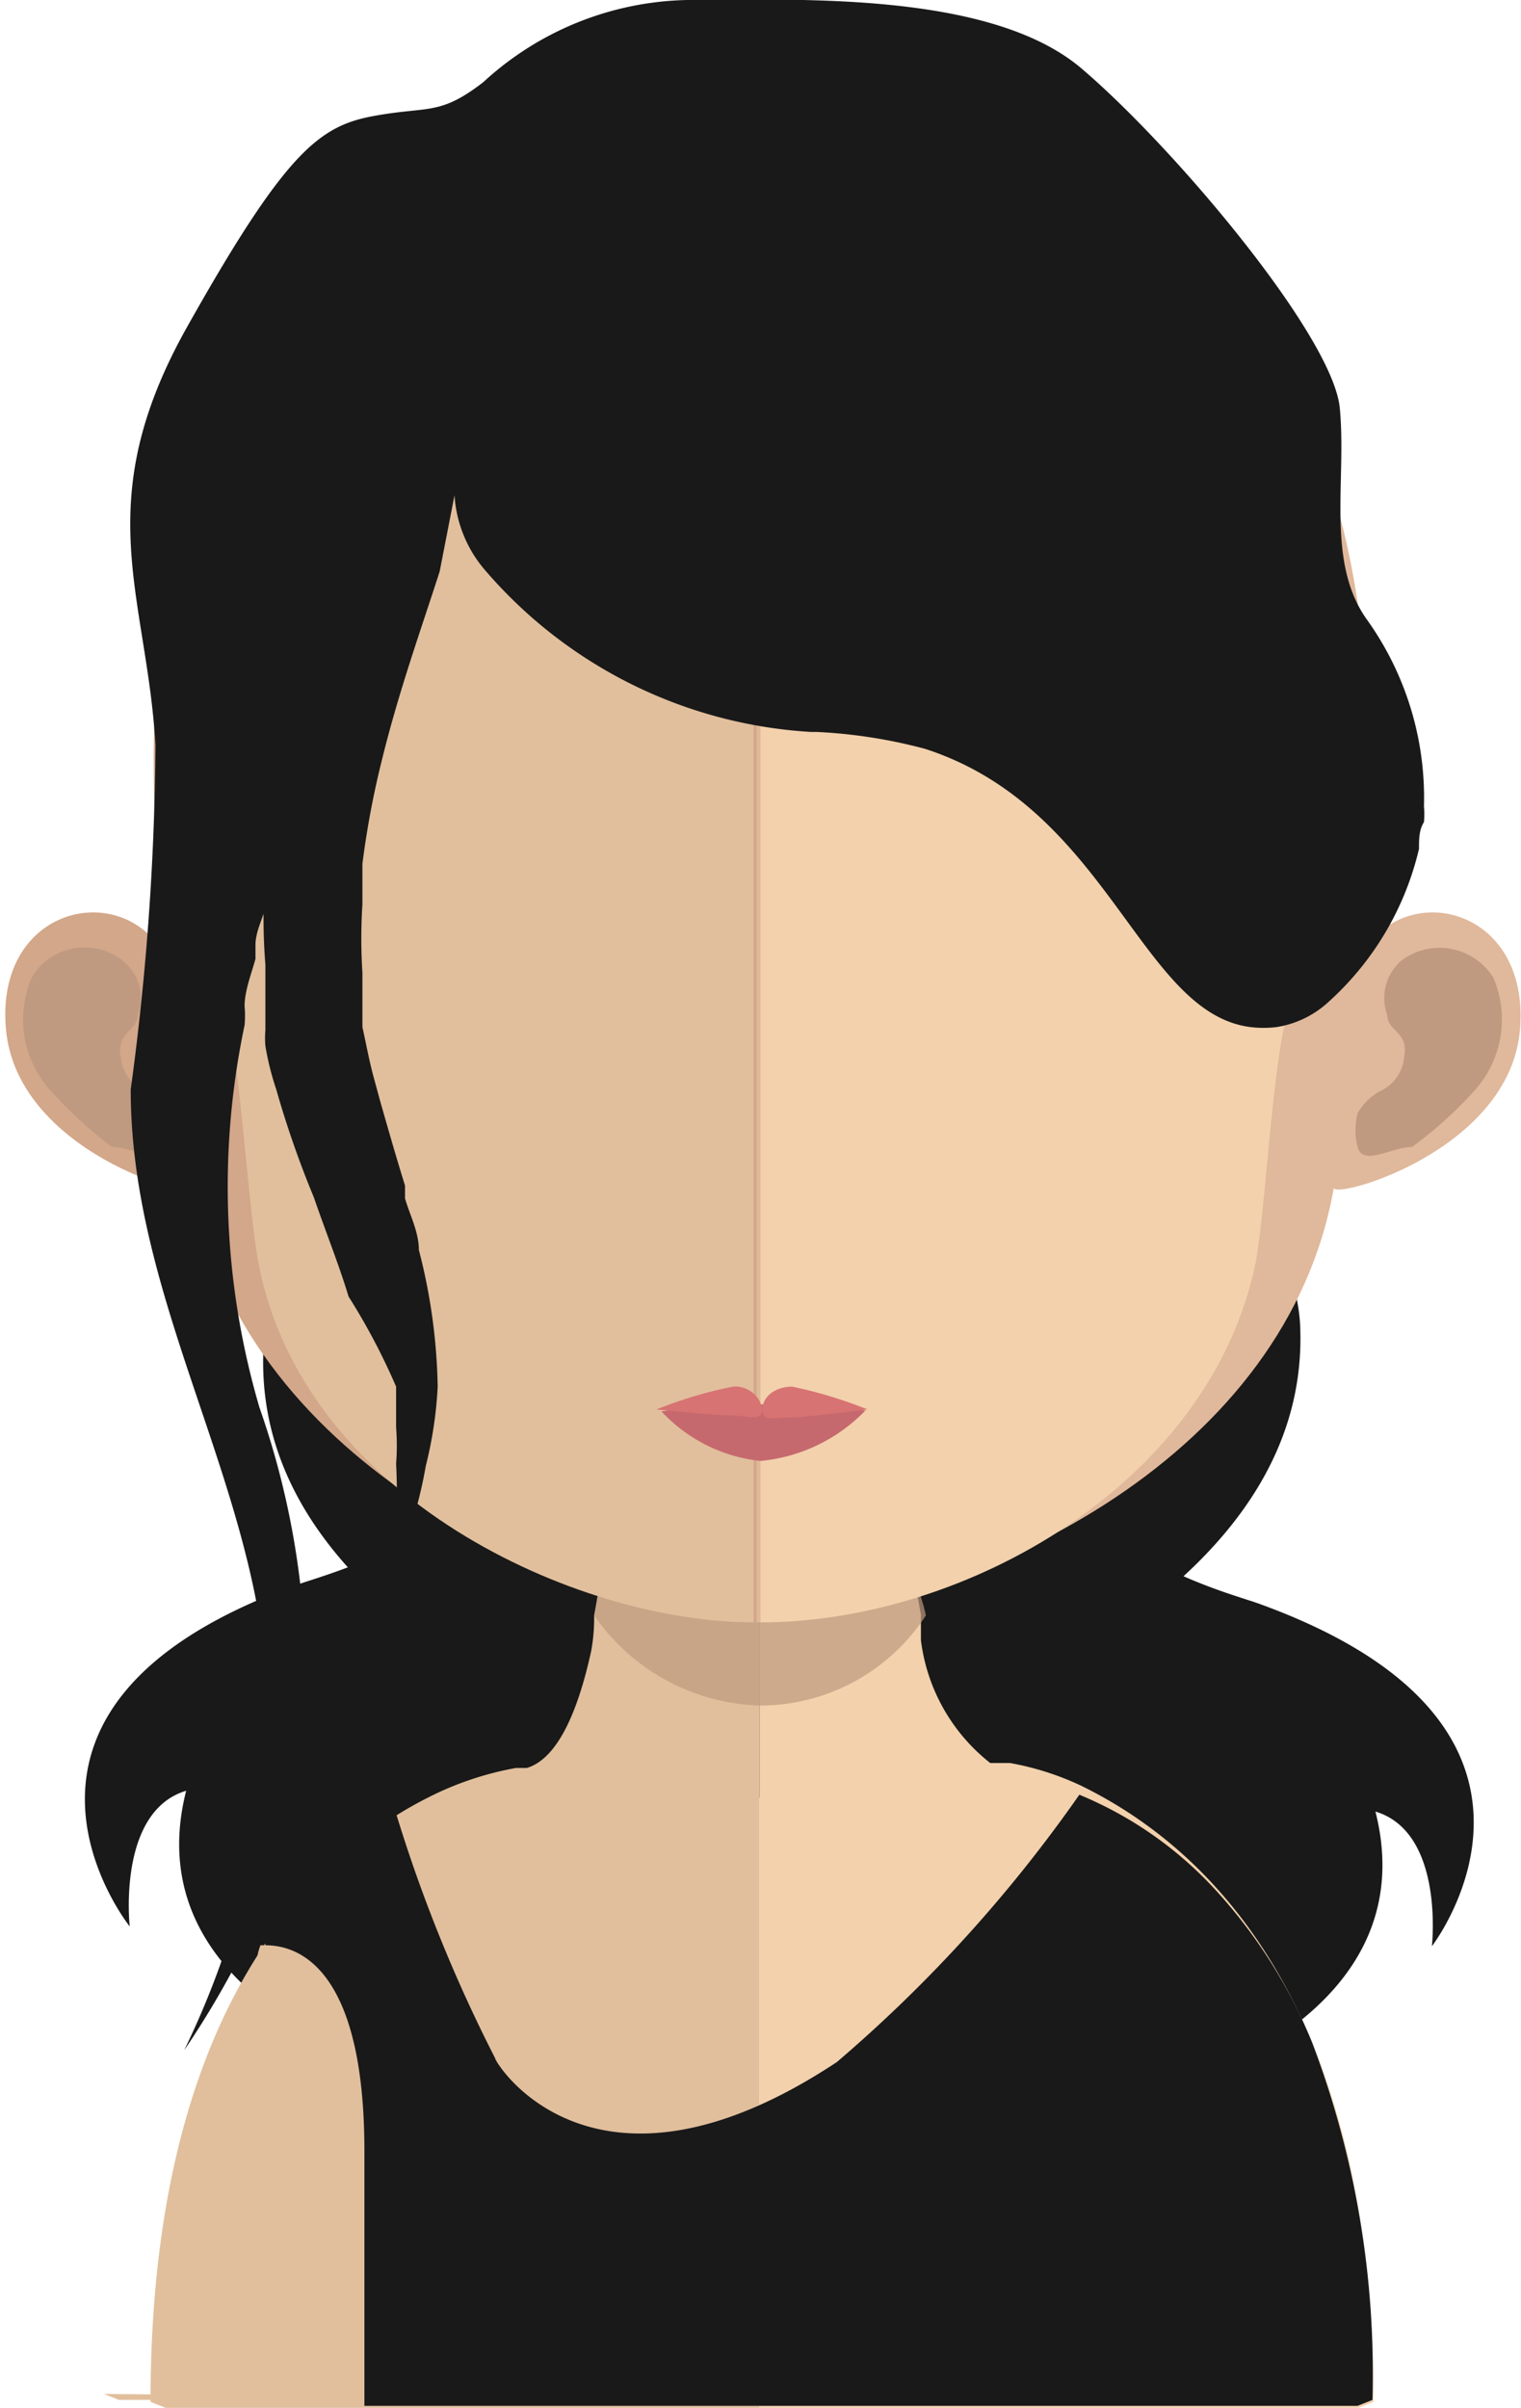 <svg xmlns="http://www.w3.org/2000/svg" viewBox="0 0 15.36 24.31"><defs><style>.cls-1{fill:#191919;}.cls-2{fill:#e1bf9c;}.cls-3{fill:#f2d1ac;}.cls-4,.cls-6{fill:#c09a80;}.cls-4{opacity:0.7;}.cls-5{fill:#d3a789;}.cls-7{fill:#e0b89b;}.cls-8{fill:#c6696e;}.cls-9{fill:#d87373;}.cls-10{fill:none;}</style></defs><g id="Layer_2" data-name="Layer 2"><g id="avatars"><g id="row-01"><g id="avatar-01-13"><path class="cls-1" d="M9.79,7.05a12.69,12.69,0,0,0,1.09,2.79c.54,1,2.19,2.22,2.25,3.55.12,2.85-3.92,4.21-5.55,4.69S5.4,19,5.22,19.73a3.83,3.83,0,0,0,0,1.47,7.07,7.07,0,0,1-1.76-1.33,1.57,1.57,0,0,1,.08-2.08s.34.29-.06.95-.4,1.23-.26,1.4l.66.71s-2.52-.72-2-2.77c.08-.35.31-.09,0,0-.7.21-.57,1.37-.57,1.37S-.46,17.24,3,16c.33-.12,2.11-.56,2.3-2,.1-.82-.5-.89-.61-1.89-.14-1.29,1.71-1,2.42-2.23.14-.24-.53-.37,0-1S8,8.13,8.92,7.68,9.79,7.05,9.79,7.05Z"/><path class="cls-1" d="M6,7.29a13.21,13.21,0,0,1-1.09,2.79c-.54,1-2.19,2.22-2.25,3.55-.12,2.85,3.92,4.2,5.55,4.69s2.17.53,2.35,1.24a6.17,6.17,0,0,1,0,1.87,7,7,0,0,0,1.76-1.32A1.57,1.57,0,0,0,12.23,18s-.34.29.06.94.4,1.24.25,1.41-.65.7-.65.7,2.52-.71,2-2.76c-.08-.35-.31-.09,0,0,.7.21.57,1.36.57,1.36s1.71-2.21-1.75-3.46c-.33-.12-2.12-.56-2.3-2-.1-.82.5-.89.61-1.89.14-1.29-1.71-1-2.42-2.24-.14-.23.53-.36,0-1s-.89-.7-1.81-1.15S6,7.29,6,7.29Z"/><path class="cls-2" d="M7.39,24.23H1.2l-.15-.06"/><path class="cls-3" d="M13.76,24.17l-.15.06H7.39"/><path class="cls-2" d="M7.67,13.22V24.31h-6l-.15-.06c0-4.05,1.71-5.55,2.8-6.1a3.19,3.19,0,0,1,.89-.3h.11c.3-.09.51-.54.65-1.18A1.82,1.82,0,0,0,6,16.31a6.17,6.17,0,0,0,.09-.64c0-.13,0-.27,0-.41,0-.68.07-1.42.07-2.12C6.2,13.14,7,13.22,7.67,13.22Z"/><path class="cls-3" d="M13.87,24.25l-.15.06H7.67V13.22h0c.66,0,1.47-.08,1.47-.08,0,.69,0,1.43.07,2.1,0,.14,0,.27,0,.4s.05.46.09.66h0c0,.09,0,.18,0,.26A1.87,1.87,0,0,0,10,17.8l.06,0,.14,0a2.86,2.86,0,0,1,.72.23C12,18.56,13.87,20,13.87,24.25Z"/><path class="cls-4" d="M9.35,16.31h0a2,2,0,0,1-1.67.91h0A2.11,2.11,0,0,1,6,16.31a5.8,5.8,0,0,0,.09-.64c0-.13,0-.27,0-.41a6.57,6.57,0,0,0,1.52.2h0a5.92,5.92,0,0,0,1.55-.22c0,.14,0,.28,0,.41S9.31,16.1,9.35,16.31Z"/><path class="cls-5" d="M7.66,1.29c-6.29,0-6.33,5.05-6,8.35-.43-.77-1.71-.49-1.6.75s1.9,1.73,1.88,1.6c.51,2.69,3.48,4.18,5.77,4.39h0V1.29Z"/><path class="cls-6" d="M.32,9.87a.62.62,0,0,1,.92-.17.48.48,0,0,1,.15.55c0,.16-.22.17-.17.42a.42.42,0,0,0,.25.35.58.58,0,0,1,.22.22.68.68,0,0,1,0,.34c-.05.2-.35,0-.56,0A4.49,4.49,0,0,1,.5,11,1.07,1.07,0,0,1,.32,9.87Z"/><path class="cls-7" d="M7.69,1.29c6.3,0,6.33,5.05,6.06,8.35.43-.77,1.7-.49,1.6.75s-1.91,1.73-1.88,1.6C13,14.68,10,16.17,7.69,16.38H7.64V1.29Z"/><path class="cls-6" d="M15.08,9.87a.64.64,0,0,0-.93-.17.5.5,0,0,0-.14.55c0,.16.22.17.17.42a.42.42,0,0,1-.25.35.58.58,0,0,0-.22.22.68.68,0,0,0,0,.34c.05.2.35,0,.55,0A4.09,4.09,0,0,0,14.9,11,1.07,1.07,0,0,0,15.08,9.87Z"/><path class="cls-2" d="M7.63,2.73c-2.1,0-3.64.58-4.57,1.72-1.3,1.6-1.26,4-.77,5.79.14.54.22,2,.32,2.51.45,2.37,3.21,3.63,5,3.63h0V2.73Z"/><path class="cls-3" d="M12.19,4.45A5.55,5.55,0,0,0,7.68,2.73V16.38c2.07,0,4.54-1.4,5-3.63.1-.53.17-2,.32-2.51C13.45,8.5,13.5,6.06,12.19,4.45Z"/><path class="cls-8" d="M8.74,14.24a1.69,1.69,0,0,1-1.06.51,1.59,1.59,0,0,1-1-.5,7.51,7.51,0,0,1,1-.07A9.55,9.55,0,0,1,8.74,14.24Z"/><path class="cls-9" d="M8,14c-.17,0-.3.1-.3.23a.28.28,0,0,0-.3-.23,4.33,4.33,0,0,0-.77.23s.58.06.75.06.31.07.32-.06c0,.13.12.08.28.08s.78-.08.78-.08A4.45,4.45,0,0,0,8,14Z"/><polygon class="cls-10" points="3.68 21.72 3.68 21.72 3.68 21.72 3.68 21.72"/><path class="cls-2" d="M2.72,19.64H2.63c-.29.74,1.05,2.07,1.05,2.07h0C3.32,21,3,20.31,2.72,19.64Z"/><path class="cls-2" d="M2.72,19.64c.27.67.6,1.38,1,2.08C3.77,19.77,3,19.63,2.72,19.64Z"/><path class="cls-1" d="M13.25,20.62a5.16,5.16,0,0,0-.94-1.5,3.87,3.87,0,0,0-1.41-1,14.33,14.33,0,0,1-2.45,2.7C6,22.44,5,20.83,5,20.78a15.12,15.12,0,0,1-1-2.47,4.52,4.52,0,0,0-1.32,1.26l0,.07c.26,0,1,.13,1,2.08h0v2.57l1.52,0h8.51l.15-.06A9.42,9.42,0,0,0,13.25,20.62Z"/><path class="cls-1" d="M13.8,6.25c-.41-.58-.2-1.4-.27-2.13S11.85,1.48,10.92.69,8,0,6.94,0A3.13,3.13,0,0,0,4.88.83c-.44.34-.55.24-1.1.34s-.89.35-1.89,2.13S1.48,6,1.57,7.52A26.82,26.82,0,0,1,1.32,11c0,2.41,1.61,4.42,1.36,6.85a8.61,8.61,0,0,1-.82,2.85,9.13,9.13,0,0,0,1.07-2.13,8.29,8.29,0,0,0-.31-4.36,7.91,7.91,0,0,1-.15-3.86,1.06,1.06,0,0,0,0-.19c0-.16.07-.33.11-.48l0-.14c0-.12.06-.24.1-.37l0-.07c0-.06,0-.1,0-.14s0-.11,0-.17a6,6,0,0,0,0,.95v.05c0,.11,0,.2,0,.32l0,.21v.08a.94.94,0,0,0,0,.16,2.83,2.83,0,0,0,.11.44,9.92,9.92,0,0,0,.38,1.09c.12.35.25.67.35,1A6.55,6.55,0,0,1,4,14c0,.14,0,.28,0,.41a2.36,2.36,0,0,1,0,.37,5.72,5.72,0,0,1,0,.61c0,.34,0,.53,0,.53a1.11,1.11,0,0,0,0-.13c0-.09.1-.21.15-.38a4.53,4.53,0,0,0,.15-.61A4.1,4.1,0,0,0,4.42,14a5.85,5.85,0,0,0-.19-1.38c0-.18-.09-.35-.14-.52l0-.13c-.09-.29-.17-.57-.25-.85l-.06-.22c-.05-.18-.08-.35-.12-.53l0-.29c0-.07,0-.18,0-.26a5.3,5.3,0,0,1,0-.69c0-.13,0-.27,0-.41a9,9,0,0,1,.2-1.06c.17-.69.4-1.33.58-1.89L4.59,5a1.28,1.28,0,0,0,.32.77A4.7,4.7,0,0,0,8.19,7.39h.06a5.18,5.18,0,0,1,1.09.17c1.86.6,2.17,2.67,3.29,2.81a1.13,1.13,0,0,0,.26,0,1,1,0,0,0,.51-.24,3,3,0,0,0,.93-1.56c0-.1,0-.19.05-.27a.92.92,0,0,0,0-.16A3.09,3.09,0,0,0,13.8,6.25Z"/></g></g></g></g></svg>